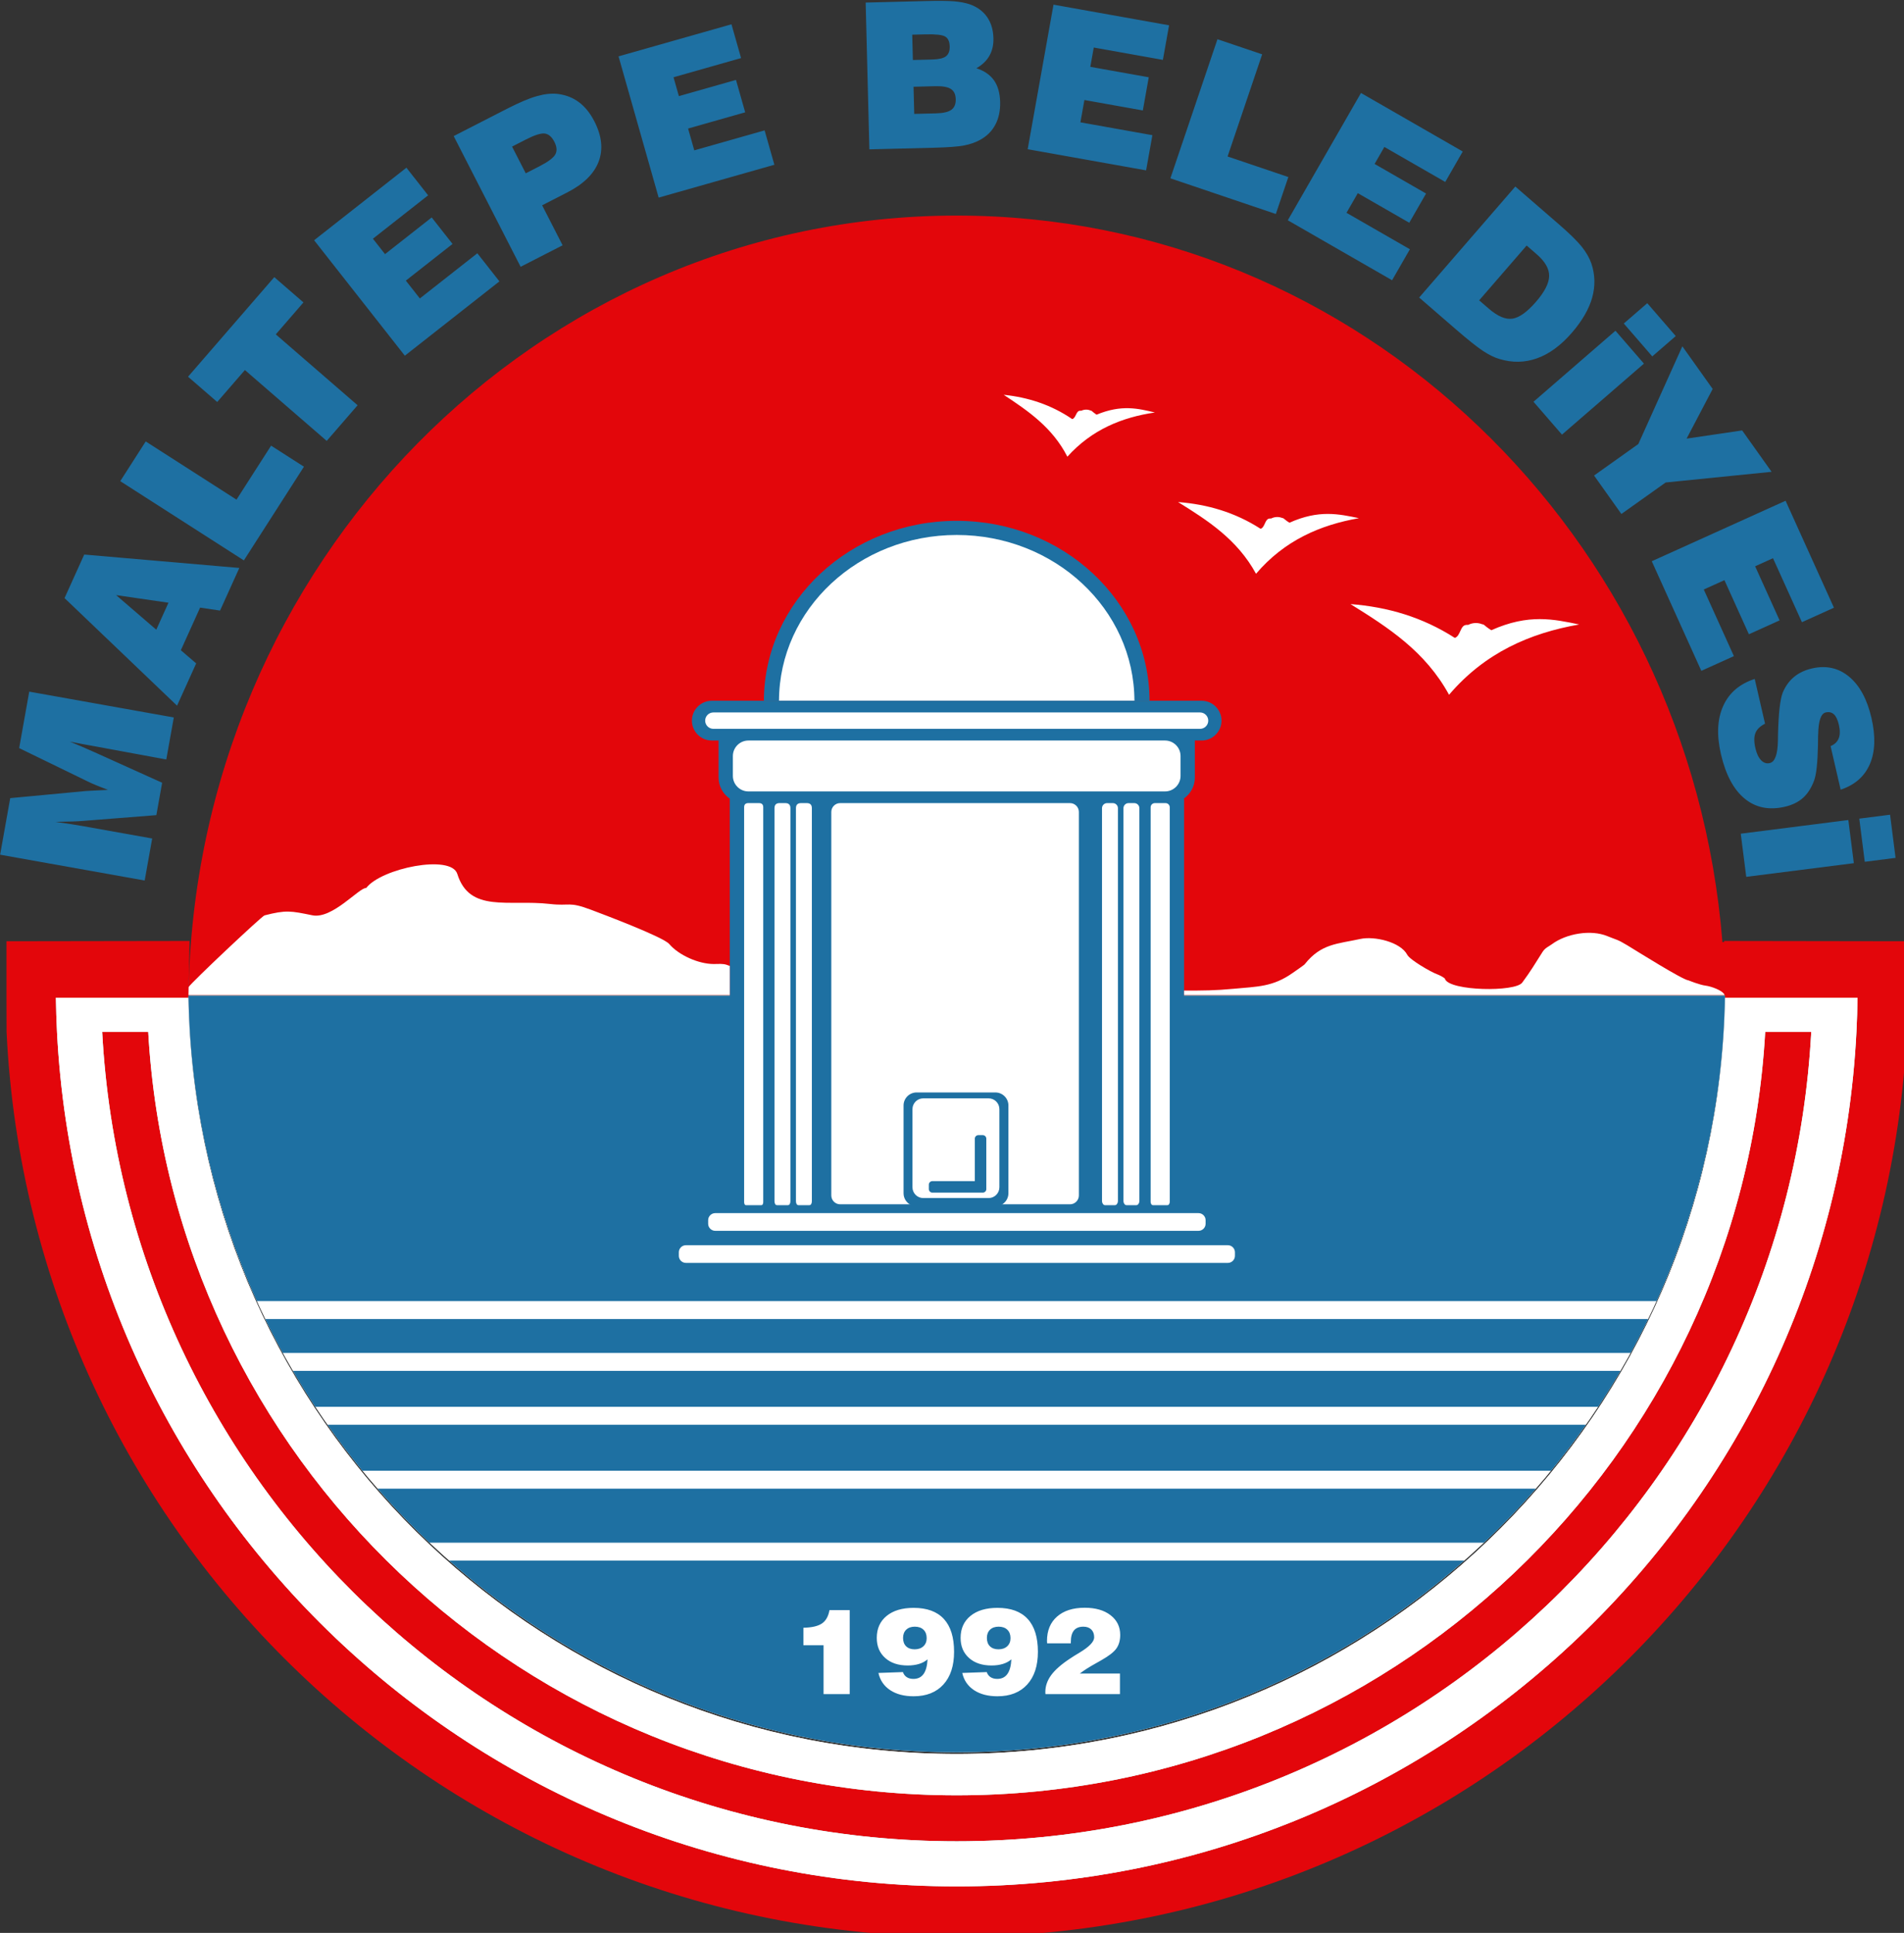 <?xml version="1.0" encoding="UTF-8" standalone="no"?>
<!-- Created with Inkscape (http://www.inkscape.org/) -->

<svg
   xmlns:dc="http://purl.org/dc/elements/1.1/"
   xmlns:cc="http://creativecommons.org/ns#"
   xmlns:rdf="http://www.w3.org/1999/02/22-rdf-syntax-ns#"
   xmlns:svg="http://www.w3.org/2000/svg"
   xmlns="http://www.w3.org/2000/svg"
   xmlns:sodipodi="http://sodipodi.sourceforge.net/DTD/sodipodi-0.dtd"
   xmlns:inkscape="http://www.inkscape.org/namespaces/inkscape"
   width="539.209"
   height="547.372"
   viewBox="0 0 142.666 144.825"
   version="1.1"
   id="svg8"
   inkscape:version="0.92.3 (2405546, 2018-03-11)"
   sodipodi:docname="belediye_maltepe.svg">
  <rect x="0" y="0" width="142.666" height="144.825" fill="#333333" stroke="none"/>
  <defs
     id="defs2" />
  <sodipodi:namedview
     id="base"
     pagecolor="#ffffff"
     bordercolor="#666666"
     borderopacity="1.0"
     inkscape:pageopacity="0.0"
     inkscape:pageshadow="2"
     inkscape:zoom="0.35"
     inkscape:cx="549.60448"
     inkscape:cy="247.97154"
     inkscape:document-units="px"
     inkscape:current-layer="layer1"
     showgrid="false"
     units="px"
     showborder="false"
     inkscape:window-width="1920"
     inkscape:window-height="1017"
     inkscape:window-x="-8"
     inkscape:window-y="-8"
     inkscape:window-maximized="1"
     fit-margin-top="0"
     fit-margin-left="0"
     fit-margin-right="0"
     fit-margin-bottom="0" />
  <g
     inkscape:label="Layer 1"
     inkscape:groupmode="layer"
     id="layer1"
     transform="translate(310.97,-69.617)">
    <g
       id="g912"
       transform="matrix(0.265,0,0,0.265,-317.022,29.184)">
      <path
         inkscape:connector-curvature="0"
         id="path812"
         style="fill:#1e70a2;fill-rule:evenodd"
         d="m 65.868,389.656 -2.122,11.881 -40.873,-7.3 2.856,-15.993 21.409,-2.013 c 0.288,-0.026 0.95,-0.065 1.975,-0.107 1.034,-0.04 2.456,-0.119 4.262,-0.217 -1.319,-0.499 -2.48,-0.951 -3.462,-1.361 -0.984,-0.401 -1.726,-0.738 -2.218,-0.993 l -19.439,-9.455 2.851,-15.964 40.873,7.3 -2.122,11.881 -20.094,-3.706 c -1.222,-0.218 -2.416,-0.431 -3.57,-0.647 -1.154,-0.216 -2.344,-0.448 -3.582,-0.689 2.033,0.823 4.239,1.774 6.619,2.844 l 0.345,0.15 19.108,8.623 -1.636,9.162 -20.477,1.612 c -0.933,0.078 -1.991,0.143 -3.179,0.175 -1.188,0.032 -2.8,0.076 -4.831,0.115 1.772,0.258 3.287,0.479 4.543,0.674 1.265,0.197 2.28,0.368 3.038,0.504 z m 1.155,-59.034 3.449,-7.63 -14.807,-2.152 z m 5.879,21.48 -31.815,-30.416 5.566,-12.313 43.851,3.791 -5.447,12.05 -5.641,-0.839 -5.447,12.05 4.337,3.724 z m 18.891,-41.073 -34.953,-22.408 7.199,-11.23 25.668,16.455 9.786,-15.265 9.285,5.952 z m 23.424,-33.789 -23.134,-20.038 -7.826,9.035 -8.25,-7.146 24.386,-28.153 8.25,7.146 -7.826,9.035 23.134,20.038 z m 22.093,-24.09 -25.655,-32.645 26.099,-20.511 6.137,7.809 -15.611,12.268 3.425,4.359 13.197,-10.371 5.887,7.491 -13.197,10.371 3.961,5.04 16.254,-12.774 6.244,7.946 z m 34.185,-51.573 3.812,-1.952 c 2.467,-1.263 3.98,-2.384 4.535,-3.371 0.55,-0.974 0.47,-2.166 -0.254,-3.579 -0.728,-1.422 -1.636,-2.201 -2.713,-2.341 -1.09,-0.144 -2.901,0.437 -5.437,1.736 l -3.812,1.952 z m -1.448,26.434 -18.927,-36.955 15.205,-7.788 c 3.366,-1.724 6.131,-2.891 8.295,-3.502 2.172,-0.615 4.137,-0.832 5.903,-0.634 2.297,0.283 4.306,1.06 6.01,2.34 1.712,1.274 3.167,3.081 4.37,5.429 2.115,4.129 2.513,7.926 1.199,11.378 -1.314,3.452 -4.282,6.356 -8.882,8.712 l -7.093,3.633 5.792,11.307 z m 39.029,-19.558 -11.342,-39.941 31.932,-9.068 2.713,9.554 -19.1,5.424 1.515,5.333 16.147,-4.585 2.603,9.166 -16.147,4.585 1.751,6.166 19.887,-5.647 2.761,9.721 z m 72.265,-23.671 6.167,-0.156 c 2.049,-0.052 3.494,-0.387 4.345,-1.015 0.851,-0.619 1.259,-1.62 1.224,-2.996 -0.035,-1.376 -0.502,-2.337 -1.402,-2.901 -0.89,-0.565 -2.389,-0.816 -4.477,-0.763 l -6.052,0.153 z m -0.385,-15.24 5.494,-0.139 c 1.837,-0.046 3.13,-0.349 3.866,-0.916 0.737,-0.568 1.089,-1.491 1.056,-2.79 -0.035,-1.376 -0.463,-2.299 -1.284,-2.788 -0.821,-0.489 -2.694,-0.693 -5.619,-0.619 l -3.695,0.093 z m -12.3,25.265 -1.049,-41.506 17.02,-0.43 c 3.656,-0.092 6.333,-0.064 8.012,0.076 1.679,0.15 3.12,0.422 4.334,0.824 2.127,0.736 3.765,1.926 4.933,3.563 1.158,1.646 1.767,3.662 1.828,6.048 0.048,1.876 -0.325,3.522 -1.127,4.948 -0.802,1.416 -2.033,2.603 -3.684,3.54 2.223,0.733 3.879,1.876 4.977,3.427 1.089,1.551 1.669,3.587 1.733,6.108 0.062,2.463 -0.394,4.612 -1.377,6.457 -0.974,1.835 -2.43,3.267 -4.358,4.298 -1.301,0.707 -2.8,1.226 -4.476,1.548 -1.687,0.322 -4.483,0.537 -8.399,0.636 z m 44.763,-0.04 7.3,-40.873 32.677,5.836 -1.746,9.778 -19.546,-3.491 -0.975,5.457 16.524,2.951 -1.675,9.38 -16.523,-2.951 -1.127,6.31 20.351,3.635 -1.777,9.948 z m 40.353,8.226 13.308,-39.329 12.636,4.276 -9.773,28.881 17.176,5.812 -3.535,10.448 z m 33.194,11.866 20.696,-35.994 28.776,16.546 -4.951,8.61 -17.212,-9.897 -2.763,4.806 14.551,8.367 -4.749,8.26 -14.551,-8.367 -3.195,5.557 17.922,10.305 -5.037,8.761 z m 54.112,22.635 2.706,2.344 c 2.51,2.174 4.734,3.12 6.679,2.844 1.944,-0.289 4.171,-1.875 6.685,-4.778 2.445,-2.823 3.69,-5.259 3.714,-7.301 0.031,-2.035 -1.146,-4.087 -3.532,-6.153 l -2.83,-2.451 z m -16.964,-0.789 27.184,-31.384 12.192,10.561 c 3.092,2.678 5.278,4.814 6.552,6.401 1.274,1.588 2.193,3.186 2.759,4.797 1.066,3.164 1.139,6.372 0.234,9.637 -0.912,3.258 -2.837,6.583 -5.761,9.958 -3.081,3.557 -6.341,5.954 -9.8,7.198 -3.451,1.25 -7.008,1.314 -10.67,0.205 -1.428,-0.409 -3.006,-1.19 -4.711,-2.323 -1.712,-1.139 -4.267,-3.174 -7.664,-6.116 z m 57.86,7.345 6.635,-5.747 8.053,9.297 -6.635,5.747 z m -25.535,22.118 23.177,-20.076 8.053,9.297 -23.177,20.076 z m 17.123,20.861 12.518,-8.902 12.45,-27.631 8.573,12.055 -7.375,14.043 15.713,-2.317 8.322,11.702 -29.953,3.019 -12.518,8.902 z m 16.321,24.235 37.833,-17.103 13.674,30.247 -9.05,4.091 -8.179,-18.092 -5.052,2.284 6.915,15.295 -8.682,3.925 -6.914,-15.295 -5.841,2.64 8.516,18.838 -9.208,4.163 z m 29.106,33.278 2.922,12.66 c -1.383,0.685 -2.288,1.556 -2.714,2.622 -0.428,1.056 -0.431,2.499 -0.013,4.309 0.349,1.51 0.888,2.65 1.603,3.393 0.727,0.751 1.539,1.018 2.458,0.806 1.463,-0.338 2.225,-2.43 2.304,-6.28 0.009,-0.772 0.021,-1.368 0.025,-1.774 0.081,-3.16 0.237,-5.694 0.456,-7.612 0.221,-1.908 0.525,-3.331 0.883,-4.263 0.757,-1.814 1.827,-3.296 3.204,-4.434 1.377,-1.138 3.07,-1.933 5.067,-2.394 4.014,-0.926 7.513,-0.144 10.508,2.346 2.985,2.492 5.088,6.382 6.308,11.671 1.201,5.205 1.048,9.546 -0.458,13.035 -1.506,3.489 -4.258,5.902 -8.258,7.23 l -2.844,-12.322 c 1.145,-0.472 1.913,-1.212 2.299,-2.19 0.394,-0.99 0.403,-2.276 0.04,-3.851 -0.32,-1.388 -0.783,-2.368 -1.401,-2.946 -0.616,-0.569 -1.387,-0.747 -2.325,-0.53 -1.332,0.308 -2.048,2.34 -2.119,6.099 -0.02,0.34 -0.032,0.59 -0.033,0.758 -0.003,0.544 -0.02,1.368 -0.031,2.476 -0.104,4.983 -0.473,8.307 -1.113,9.986 -0.778,2.066 -1.825,3.69 -3.154,4.867 -1.329,1.176 -3.034,2.004 -5.097,2.48 -4.474,1.033 -8.267,0.259 -11.379,-2.312 -3.122,-2.569 -5.354,-6.765 -6.7,-12.598 -1.24,-5.374 -1.022,-9.908 0.653,-13.604 1.666,-3.693 4.635,-6.236 8.907,-7.627 z m 29.568,39.498 8.707,-1.106 1.55,12.202 -8.707,1.106 z m -33.512,4.258 30.419,-3.865 1.551,12.202 -30.419,3.865 z" />
      <path
         inkscape:connector-curvature="0"
         id="path814"
         style="fill:#ffffff;fill-rule:evenodd"
         d="M 510.579,434.112 C 508.729,552.568 412.191,648.028 293.352,648.028 174.513,648.028 77.975,552.568 76.125,434.112 Z M 76.108,432.784 c -0.012,-0.71 -0.027,-1.419 -0.027,-2.132 0,-0.713 0.02,-1.421 0.027,-2.132 z" />
      <path
         inkscape:connector-curvature="0"
         id="path816"
         style="fill:#e3060b;fill-rule:evenodd"
         d="m 51.728,444.309 c 6.8,127.55 112.378,228.881 241.624,228.881 129.245,0 234.824,-101.331 241.624,-228.881 l -13.02,-6e-4 c -6.784,120.367 -106.539,215.881 -228.603,215.881 -122.064,0 -221.82,-95.514 -228.603,-215.881 z" />
      <path
         inkscape:connector-curvature="0"
         id="path818"
         style="fill:#e3060b;fill-rule:evenodd"
         d="m 510.618,434.678 h 0.023 2.415 35.003 c -0.043,3.225 -0.146,6.437 -0.307,9.632 -6.814,134.6 -118.106,241.638 -254.399,241.638 -136.293,0 -247.585,-107.038 -254.399,-241.638 -0.162,-3.196 -0.265,-6.407 -0.308,-9.632 H 76.108 l 0.332,-16.052 -51.774,0.079 v 15.972 l 0.027,9.633 c 6.828,142.468 124.499,255.88 268.659,255.88 144.16,0 261.831,-113.411 268.659,-255.88 0.016,-0.346 0.032,-0.692 0.048,-1.038 l 0.024,-8.594 v -15.972 l -51.774,-0.079 0.007,0.318 -0.461,-0.003 C 500.697,303.931 407.279,213.53 293.352,213.53 174.513,213.53 77.975,311.889 76.125,433.942 H 510.579 Z M 76.108,435.312 c -0.012,0.731 -0.027,1.462 -0.027,2.197 0,0.734 0.02,1.464 0.027,2.197 z" />
      <path
         inkscape:connector-curvature="0"
         id="path820"
         style="fill:#ffffff;fill-rule:evenodd"
         d="m 547.751,444.31 c 0.162,-3.196 0.264,-6.407 0.307,-9.632 h -12.759 -13.002 -11.657 l -0.111,2.945 c -0.036,1.258 -0.083,2.513 -0.141,3.765 0,0.005 -3e-4,0.009 -5e-4,0.014 -5.318,115.268 -100.454,207.089 -217.036,207.089 -115.6,0 -210.115,-90.28 -216.883,-204.181 -0.19,-3.191 -0.311,-6.401 -0.361,-9.63 H 64.406 51.404 38.645 c 0.043,3.225 0.146,6.437 0.308,9.632 6.814,134.6 118.106,241.638 254.399,241.638 136.293,0 247.585,-107.038 254.399,-241.638 z m -25.796,-0.001 13.02,6e-4 C 528.176,571.859 422.597,673.19 293.352,673.19 164.106,673.19 58.528,571.859 51.728,444.309 l 13.02,-6e-4 c 6.784,120.367 106.539,215.881 228.603,215.881 122.064,0 221.82,-95.514 228.603,-215.881 z" />
      <path
         inkscape:connector-curvature="0"
         id="path822"
         style="fill:#ffffff;fill-rule:evenodd"
         d="m 547.751,444.31 c 0.162,-3.196 0.264,-6.407 0.307,-9.632 h -12.759 -13.002 -11.657 l -0.111,2.945 c -0.036,1.258 -0.083,2.513 -0.141,3.765 0,0.005 -3e-4,0.009 -5e-4,0.014 -5.318,115.268 -100.454,207.089 -217.036,207.089 -115.6,0 -210.115,-90.28 -216.883,-204.181 -0.19,-3.191 -0.311,-6.401 -0.361,-9.63 H 64.406 51.404 38.645 c 0.043,3.225 0.146,6.437 0.308,9.632 6.814,134.6 118.106,241.638 254.399,241.638 136.293,0 247.585,-107.038 254.399,-241.638 z m -25.796,-0.001 13.02,6e-4 C 528.176,571.859 422.597,673.19 293.352,673.19 164.106,673.19 58.528,571.859 51.728,444.309 l 13.02,-6e-4 c 6.784,120.367 106.539,215.881 228.603,215.881 122.064,0 221.82,-95.514 228.603,-215.881 z" />
      <path
         inkscape:connector-curvature="0"
         id="path824"
         style="fill:#1e70a2;fill-rule:evenodd"
         d="m 510.579,434.112 c -0.48,30.755 -7.357,59.953 -19.336,86.34 H 95.461 C 83.481,494.065 76.605,464.868 76.125,434.112 Z m -21.715,91.407 c -1.576,3.246 -3.229,6.447 -4.959,9.6 H 102.798 c -1.729,-3.154 -3.382,-6.354 -4.959,-9.6 z m -7.823,14.667 c -2.016,3.452 -4.127,6.841 -6.325,10.167 H 111.987 c -2.198,-3.326 -4.309,-6.715 -6.325,-10.167 z m -9.781,15.234 c -3.132,4.459 -6.425,8.796 -9.872,13.002 H 125.315 c -3.447,-4.206 -6.74,-8.543 -9.872,-13.002 z m -14.149,18.069 c -4.64,5.325 -9.536,10.421 -14.669,15.269 H 144.262 c -5.133,-4.848 -10.029,-9.944 -14.669,-15.269 z m -20.237,20.337 c -38.272,33.732 -88.504,54.201 -143.522,54.201 -55.018,0 -105.25,-20.469 -143.522,-54.201 z M 76.108,432.784 c -0.012,-0.71 -0.027,-1.419 -0.027,-2.132 0,-0.713 0.02,-1.421 0.027,-2.132 z" />
      <path
         inkscape:connector-curvature="0"
         id="path826"
         style="fill:#ffffff;fill-rule:evenodd"
         d="m 255.702,631.58 v -13.82 h -5.699 v -4.946 c 2.362,-0.045 4.106,-0.446 5.23,-1.202 1.124,-0.762 1.833,-2.021 2.14,-3.777 h 5.723 V 631.58 Z m 29.155,-15.847 c 0,-0.999 -0.3,-1.79 -0.901,-2.365 -0.595,-0.57 -1.419,-0.858 -2.465,-0.858 -1.022,0 -1.827,0.288 -2.422,0.858 -0.595,0.576 -0.889,1.349 -0.889,2.32 0,1.01 0.289,1.807 0.871,2.371 0.583,0.57 1.383,0.852 2.405,0.852 1.034,0 1.858,-0.288 2.477,-0.858 0.619,-0.576 0.925,-1.349 0.925,-2.32 z m 0.247,6.018 c -0.655,0.57 -1.461,1.005 -2.41,1.298 -0.956,0.288 -2.02,0.435 -3.21,0.435 -2.651,0 -4.773,-0.706 -6.354,-2.123 -1.587,-1.417 -2.381,-3.308 -2.381,-5.679 0,-2.619 0.925,-4.692 2.783,-6.21 1.857,-1.518 4.4,-2.281 7.64,-2.281 3.769,0 6.618,1.044 8.542,3.133 1.93,2.089 2.892,5.188 2.892,9.298 0,3.958 -1.01,7.04 -3.03,9.253 -2.019,2.207 -4.821,3.314 -8.404,3.314 -2.681,0 -4.887,-0.576 -6.636,-1.733 -1.744,-1.157 -2.85,-2.778 -3.318,-4.861 l 6.925,-0.248 c 0.21,0.626 0.571,1.106 1.076,1.434 0.505,0.333 1.136,0.497 1.888,0.497 1.244,0 2.2,-0.457 2.861,-1.372 0.661,-0.914 1.04,-2.303 1.136,-4.155 z m 23.456,-6.018 c 0,-0.999 -0.301,-1.79 -0.902,-2.365 -0.595,-0.57 -1.418,-0.858 -2.465,-0.858 -1.022,0 -1.827,0.288 -2.422,0.858 -0.595,0.576 -0.889,1.349 -0.889,2.32 0,1.01 0.289,1.807 0.871,2.371 0.583,0.57 1.383,0.852 2.405,0.852 1.034,0 1.857,-0.288 2.477,-0.858 0.619,-0.576 0.926,-1.349 0.926,-2.32 z m 0.247,6.018 c -0.655,0.57 -1.461,1.005 -2.411,1.298 -0.956,0.288 -2.02,0.435 -3.21,0.435 -2.651,0 -4.773,-0.706 -6.354,-2.123 -1.587,-1.417 -2.381,-3.308 -2.381,-5.679 0,-2.619 0.926,-4.692 2.784,-6.21 1.857,-1.518 4.4,-2.281 7.64,-2.281 3.769,0 6.618,1.044 8.542,3.133 1.929,2.089 2.891,5.188 2.891,9.298 0,3.958 -1.01,7.04 -3.03,9.253 -2.02,2.207 -4.821,3.314 -8.404,3.314 -2.681,0 -4.887,-0.576 -6.636,-1.733 -1.743,-1.157 -2.85,-2.778 -3.318,-4.861 l 6.925,-0.248 c 0.211,0.626 0.571,1.106 1.076,1.434 0.505,0.333 1.136,0.497 1.888,0.497 1.244,0 2.2,-0.457 2.861,-1.372 0.661,-0.914 1.04,-2.303 1.136,-4.155 z m 9.636,9.829 c 0,-0.068 -0.006,-0.164 -0.018,-0.288 -0.012,-0.13 -0.018,-0.226 -0.018,-0.293 0,-1.688 0.553,-3.28 1.653,-4.787 1.106,-1.508 2.885,-3.071 5.35,-4.691 0.643,-0.441 1.545,-1.005 2.693,-1.688 2.747,-1.649 4.118,-3.088 4.118,-4.313 0,-0.937 -0.27,-1.671 -0.818,-2.207 -0.547,-0.536 -1.293,-0.802 -2.242,-0.802 -1.19,0 -2.074,0.355 -2.663,1.067 -0.583,0.711 -0.878,1.79 -0.878,3.235 v 0.412 h -6.708 c 0,-0.09 -0.006,-0.209 -0.018,-0.356 -0.012,-0.152 -0.018,-0.26 -0.018,-0.322 0,-2.93 0.95,-5.228 2.85,-6.893 1.893,-1.665 4.503,-2.495 7.826,-2.495 3.042,0 5.477,0.7 7.298,2.106 1.822,1.406 2.729,3.269 2.729,5.583 0,1.519 -0.355,2.783 -1.058,3.799 -0.703,1.016 -2.146,2.14 -4.316,3.37 -0.258,0.158 -0.679,0.395 -1.256,0.712 -2.08,1.146 -3.673,2.157 -4.773,3.026 h 11.331 v 5.826 z" />
      <g
         id="Layer1000">
        <path
           inkscape:connector-curvature="0"
           id="path828"
           style="fill:#1e70a2;fill-rule:evenodd"
           d="m 293.353,299.836 c 30.069,0 54.453,22.766 54.525,50.875 H 238.828 c 0.072,-28.109 24.456,-50.875 54.525,-50.875 z" />
        <path
           inkscape:connector-curvature="0"
           id="path830"
           style="fill:#ffffff;fill-rule:evenodd"
           d="m 293.353,303.836 c 27.707,0 50.176,20.975 50.248,46.875 H 243.104 c 0.072,-25.9 22.541,-46.875 50.248,-46.875 z" />
      </g>
      <path
         inkscape:connector-curvature="0"
         id="path833"
         style="fill:#1e70a2;fill-rule:evenodd"
         d="M 224.098,350.711 H 362.605 c 3.092,0 5.622,2.53 5.622,5.622 v 3e-4 c 0,3.092 -2.53,5.622 -5.622,5.622 h -1.92 v 3.897 l 2e-4,0.023 v 6.552 c 0,2.474 -1.26,4.667 -3.17,5.97 h 0.126 V 493.584 H 229.188 V 378.398 h 9e-4 c -1.91,-1.303 -3.17,-3.497 -3.17,-5.97 v -3.074 -3.478 -3.92 h -1.92 c -3.092,0 -5.622,-2.53 -5.622,-5.622 v -3e-4 c 0,-3.092 2.53,-5.622 5.622,-5.622 z" />
      <path
         inkscape:connector-curvature="0"
         id="path835"
         style="fill:#ffffff;fill-rule:evenodd"
         d="m 224.545,354.014 h 137.612 c 1.276,0 2.319,1.043 2.319,2.319 v 3e-4 c 0,1.276 -1.043,2.319 -2.319,2.319 H 224.545 c -1.276,0 -2.319,-1.043 -2.319,-2.319 v -3e-4 c 0,-1.276 1.043,-2.319 2.319,-2.319 z" />
      <path
         inkscape:connector-curvature="0"
         id="path837"
         style="fill:#ffffff;fill-rule:evenodd"
         d="m 234.446,361.955 h 117.81 c 2.413,0 4.388,1.974 4.388,4.388 v 5.617 c 0,2.413 -1.974,4.388 -4.388,4.388 H 234.446 c -2.413,0 -4.388,-1.974 -4.388,-4.388 v -5.617 c 0,-2.413 1.974,-4.388 4.388,-4.388 z" />
      <path
         inkscape:connector-curvature="0"
         id="path839"
         style="fill:#ffffff;fill-rule:evenodd"
         d="m 233.241,380.834 v 111.568 q 0,1.183 1.183,1.183 h 3.038 q 1.183,0 1.183,-1.183 v -111.568 q 0,-1.183 -1.183,-1.183 h -3.038 q -1.183,0 -1.183,1.183 z" />
      <path
         inkscape:connector-curvature="0"
         id="path841"
         style="fill:#ffffff;fill-rule:evenodd"
         d="m 241.828,381.084 v 111.068 q 0,1.433 1.433,1.433 h 1.634 q 1.433,0 1.433,-1.433 v -111.068 q 0,-1.433 -1.433,-1.433 h -1.634 q -1.433,0 -1.433,1.433 z" />
      <path
         inkscape:connector-curvature="0"
         id="path843"
         style="fill:#ffffff;fill-rule:evenodd"
         d="m 247.895,381.084 v 111.068 q 0,1.433 1.433,1.433 h 1.634 q 1.433,0 1.433,-1.433 v -111.068 q 0,-1.433 -1.433,-1.433 h -1.634 q -1.433,0 -1.433,1.433 z" />
      <path
         inkscape:connector-curvature="0"
         id="path845"
         style="fill:#ffffff;fill-rule:evenodd"
         d="m 352.405,379.651 h -3.038 c -0.651,0 -1.183,0.532 -1.183,1.183 v 111.568 c 0,0.651 0.532,1.183 1.183,1.183 h 3.038 c 0.651,0 1.183,-0.532 1.183,-1.183 v -111.568 c 0,-0.651 -0.532,-1.183 -1.183,-1.183 z" />
      <path
         inkscape:connector-curvature="0"
         id="path847"
         style="fill:#ffffff;fill-rule:evenodd"
         d="m 343.568,379.651 h -1.634 c -0.788,0 -1.433,0.645 -1.433,1.433 v 111.068 c 0,0.788 0.645,1.433 1.433,1.433 h 1.634 c 0.788,0 1.433,-0.645 1.433,-1.433 v -111.068 c 0,-0.788 -0.645,-1.433 -1.433,-1.433 z" />
      <path
         inkscape:connector-curvature="0"
         id="path849"
         style="fill:#ffffff;fill-rule:evenodd"
         d="m 337.501,379.651 h -1.634 c -0.788,0 -1.433,0.645 -1.433,1.433 v 111.068 c 0,0.788 0.645,1.433 1.433,1.433 h 1.634 c 0.788,0 1.433,-0.645 1.433,-1.433 v -111.068 c 0,-0.788 -0.645,-1.433 -1.433,-1.433 z" />
      <path
         inkscape:connector-curvature="0"
         id="path851"
         style="fill:#ffffff;fill-rule:evenodd"
         d="m 260.392,379.651 h 64.998 c 1.376,0 2.501,1.125 2.501,2.501 v 108.433 c 0,1.376 -1.125,2.501 -2.501,2.501 H 260.392 c -1.376,0 -2.501,-1.125 -2.501,-2.501 V 382.152 c 0,-1.376 1.125,-2.501 2.501,-2.501 z" />
      <path
         inkscape:connector-curvature="0"
         id="path853"
         style="fill:#1e70a2;fill-rule:evenodd"
         d="m 281.998,461.463 h 22.297 c 2.021,0 3.675,1.654 3.675,3.675 v 24.839 c 0,1.49 -0.899,2.781 -2.182,3.356 h 57.861 c 1.238,0 2.25,1.05 2.25,2.335 v 5.188 c 0,0.774 -0.368,1.464 -0.933,1.889 h 7.23 c 1.238,0 2.25,1.05 2.25,2.335 v 5.188 c 0,1.284 -1.012,2.335 -2.25,2.335 H 214.602 c -1.238,0 -2.25,-1.05 -2.25,-2.335 V 505.08 c 0,-1.284 1.012,-2.335 2.25,-2.335 h 7.23 c -0.564,-0.425 -0.933,-1.115 -0.933,-1.889 v -5.188 c 0,-1.284 1.012,-2.335 2.25,-2.335 h 57.355 c -1.282,-0.575 -2.182,-1.865 -2.182,-3.356 v -24.839 c 0,-2.021 1.654,-3.675 3.675,-3.675 z" />
      <path
         inkscape:connector-curvature="0"
         id="path855"
         style="fill:#ffffff;fill-rule:evenodd"
         d="m 283.886,463.13 h 18.485 c 1.676,0 3.047,1.371 3.047,3.047 v 22.094 c 0,1.676 -1.371,3.047 -3.047,3.047 h -18.485 c -1.676,0 -3.047,-1.371 -3.047,-3.047 V 466.177 c 0,-1.675 1.371,-3.047 3.047,-3.047 z" />
      <path
         inkscape:connector-curvature="0"
         id="path857"
         style="fill:#1e70a2;fill-rule:evenodd"
         d="m 286.471,486.53 h 11.999 v -12 c 0,-0.55 0.45,-1 1,-1 h 1.25 c 0.55,0 1,0.45 1,1 v 13.001 1.249 5e-4 l -2e-4,0.025 v 6e-4 l -0.001,0.025 v 5e-4 l -10e-4,0.025 v 3e-4 l -0.002,0.025 v 3e-4 l -0.003,0.025 v 6e-4 l -0.004,0.024 v 6e-4 l -0.004,0.024 v 5e-4 l -0.005,0.024 v 6e-4 l -0.005,0.024 v 3e-4 l -0.006,0.024 v 3e-4 l -0.006,0.024 v 3e-4 l -0.007,0.023 v 3e-4 l -0.008,0.023 v 6e-4 l -0.008,0.023 v 3e-4 l -0.009,0.022 v 6e-4 l -0.009,0.022 v 3e-4 l -0.01,0.022 v 6e-4 l -0.01,0.021 v 3e-4 c -0.011,0.022 -0.022,0.043 -0.034,0.064 v 2e-4 l -0.025,0.041 v 2e-4 l -0.027,0.04 v 3e-4 l -0.029,0.038 v 3e-4 l -0.031,0.037 v 3e-4 l -0.032,0.035 -0.034,0.034 -0.035,0.032 h -2e-4 l -0.037,0.031 h -3e-4 l -0.038,0.029 h -3e-4 l -0.04,0.027 h -3e-4 l -0.041,0.025 h -3e-4 c -0.021,0.012 -0.042,0.024 -0.064,0.034 h -2e-4 l -0.022,0.01 h -6e-4 l -0.022,0.01 h -3e-4 l -0.022,0.009 h -5e-4 l -0.022,0.009 h -3e-4 l -0.023,0.008 h -6e-4 l -0.023,0.008 h -3e-4 l -0.023,0.007 h -2e-4 l -0.024,0.006 h -2e-4 l -0.024,0.006 h -2e-4 l -0.024,0.005 h -5e-4 l -0.024,0.005 h -6e-4 l -0.024,0.004 h -6e-4 l -0.024,0.004 h -6e-4 l -0.025,0.003 h -2e-4 l -0.025,0.002 h -3e-4 l -0.025,0.002 h -6e-4 l -0.025,10e-4 h -6e-4 l -0.025,3e-4 h -6e-4 -1.25 -12.999 c -0.55,0 -1.001,-0.45 -1.001,-1.001 v -1.249 c 0,-0.55 0.45,-1.001 1.001,-1.001 z" />
      <path
         inkscape:connector-curvature="0"
         id="path859"
         style="fill:#ffffff;fill-rule:evenodd"
         d="m 225.071,495.583 h 136.656 c 1.1,0 2,0.9 2,2 v 1 c 0,1.1 -0.9,2 -2,2 H 225.071 c -1.1,0 -2,-0.9 -2,-2 v -1 c 0,-1.1 0.9,-2 2,-2 z" />
      <path
         inkscape:connector-curvature="0"
         id="path861"
         style="fill:#ffffff;fill-rule:evenodd"
         d="m 216.78,504.654 h 153.239 c 1.1,0 2,0.9 2,2 v 1 c 0,1.101 -0.9,2.001 -2,2.001 H 216.78 c -1.1,0 -2,-0.9 -2,-2.001 v -1 c 0,-1.1 0.9,-2 2,-2 z" />
      <path
         inkscape:connector-curvature="0"
         id="path863"
         style="fill:#ffffff;fill-rule:evenodd"
         d="m 371.696,432.146 c -5.418,0.513 -8.672,0.511 -14.055,0.511 v 1.285 h 152.85 c -0.475,-1.373 -4.016,-2.51 -5.326,-2.671 -1.803,-0.222 -4.868,-1.497 -4.907,-1.5 -1.627,-0.115 -14.793,-8.396 -17.354,-9.947 -2.837,-1.717 -2.912,-1.461 -5.614,-2.575 -4.657,-1.921 -11.622,-0.691 -15.625,2.282 -0.921,0.684 -1.918,1.014 -2.679,2.211 -2.158,3.393 -3.27,5.332 -5.739,8.665 -2.003,2.705 -20.419,2.394 -21.832,-1 0.105,-0.306 -1.736,-1.197 -2.25,-1.375 -1.651,-0.572 -7.657,-4.037 -8.418,-5.489 -1.902,-3.633 -9.276,-5.356 -13.283,-4.479 -6.476,1.418 -11.053,1.298 -15.675,7.093 0.147,0.052 -3.115,2.276 -3.414,2.489 -5.626,3.996 -10.018,3.869 -16.679,4.5 z" />
      <path
         inkscape:connector-curvature="0"
         id="path865"
         style="fill:#ffffff;fill-rule:evenodd"
         d="m 97.639,411.397 c -0.818,0.21 -21.117,19.382 -21.469,20.263 l -0.041,1.971 -0.005,0.311 h 153.063 v -8.271 c -0.131,-0.017 -0.253,-0.075 -0.382,-0.113 -0.073,-0.021 -0.38,-0.164 -0.416,-0.162 -1.187,-0.411 -2.398,-0.25 -3.75,-0.25 -4.265,0 -9.877,-2.489 -12.585,-5.665 -1.695,-1.986 -18.523,-8.324 -22.036,-9.65 -6.525,-2.463 -5.893,-0.998 -11.714,-1.664 -11.683,-1.336 -22.687,2.631 -26.164,-8.5 -1.758,-5.626 -21.511,-1.591 -25.75,3.979 -1.982,-0.156 -9.575,8.881 -15.229,7.728 -6.124,-1.248 -7.399,-1.552 -13.521,0.022 z" />
      <path
         inkscape:connector-curvature="0"
         id="path867"
         style="fill:#ffffff;fill-rule:evenodd"
         d="m 326.014,271.079 c -5.929,-4.055 -12.445,-6.154 -19.375,-6.875 6.92,4.568 13.774,9.228 18,17.5 6.947,-7.704 15.47,-11.131 24.75,-12.5 -4.729,-1.113 -9.402,-2.321 -16.5,0.625 -0.372,-0.248 -0.631,-0.445 -0.822,-0.602 -0.07,-0.066 -0.143,-0.128 -0.22,-0.187 -0.292,-0.257 -0.37,-0.354 -0.643,-0.382 -0.383,-0.168 -0.807,-0.262 -1.253,-0.262 -0.485,0 -0.943,0.111 -1.35,0.307 l -0.337,9e-4 c -1.204,0 -1.135,2.045 -2.25,2.375 z" />
      <path
         inkscape:connector-curvature="0"
         id="path869"
         style="fill:#ffffff;fill-rule:evenodd"
         d="m 379.271,302.091 c -7.204,-4.64 -15.043,-6.928 -23.329,-7.56 8.402,5.219 16.728,10.55 22.039,20.275 8.03,-9.415 18.079,-13.781 29.101,-15.72 -5.676,-1.171 -11.287,-2.459 -19.654,1.288 -0.451,-0.283 -0.767,-0.51 -1,-0.691 -0.086,-0.076 -0.175,-0.148 -0.268,-0.216 -0.357,-0.297 -0.454,-0.41 -0.779,-0.434 -0.462,-0.188 -0.971,-0.286 -1.503,-0.271 -0.578,0.016 -1.121,0.163 -1.6,0.41 l -0.402,0.012 c -1.435,0.04 -1.286,2.476 -2.604,2.906 z" />
      <path
         inkscape:connector-curvature="0"
         id="path871"
         style="fill:#ffffff;fill-rule:evenodd"
         d="m 434.193,332.943 c -9.109,-5.867 -19.021,-8.761 -29.5,-9.56 10.624,6.6 21.152,13.34 27.869,25.637 10.153,-11.905 22.861,-17.426 36.797,-19.878 -7.177,-1.481 -14.273,-3.109 -24.853,1.629 -0.571,-0.358 -0.97,-0.645 -1.264,-0.873 -0.109,-0.096 -0.222,-0.187 -0.339,-0.273 -0.451,-0.376 -0.573,-0.519 -0.985,-0.549 -0.584,-0.238 -1.227,-0.362 -1.901,-0.343 -0.731,0.02 -1.417,0.206 -2.023,0.519 l -0.509,0.015 c -1.815,0.05 -1.626,3.131 -3.293,3.675 z" />
    </g>
  </g>
</svg>
